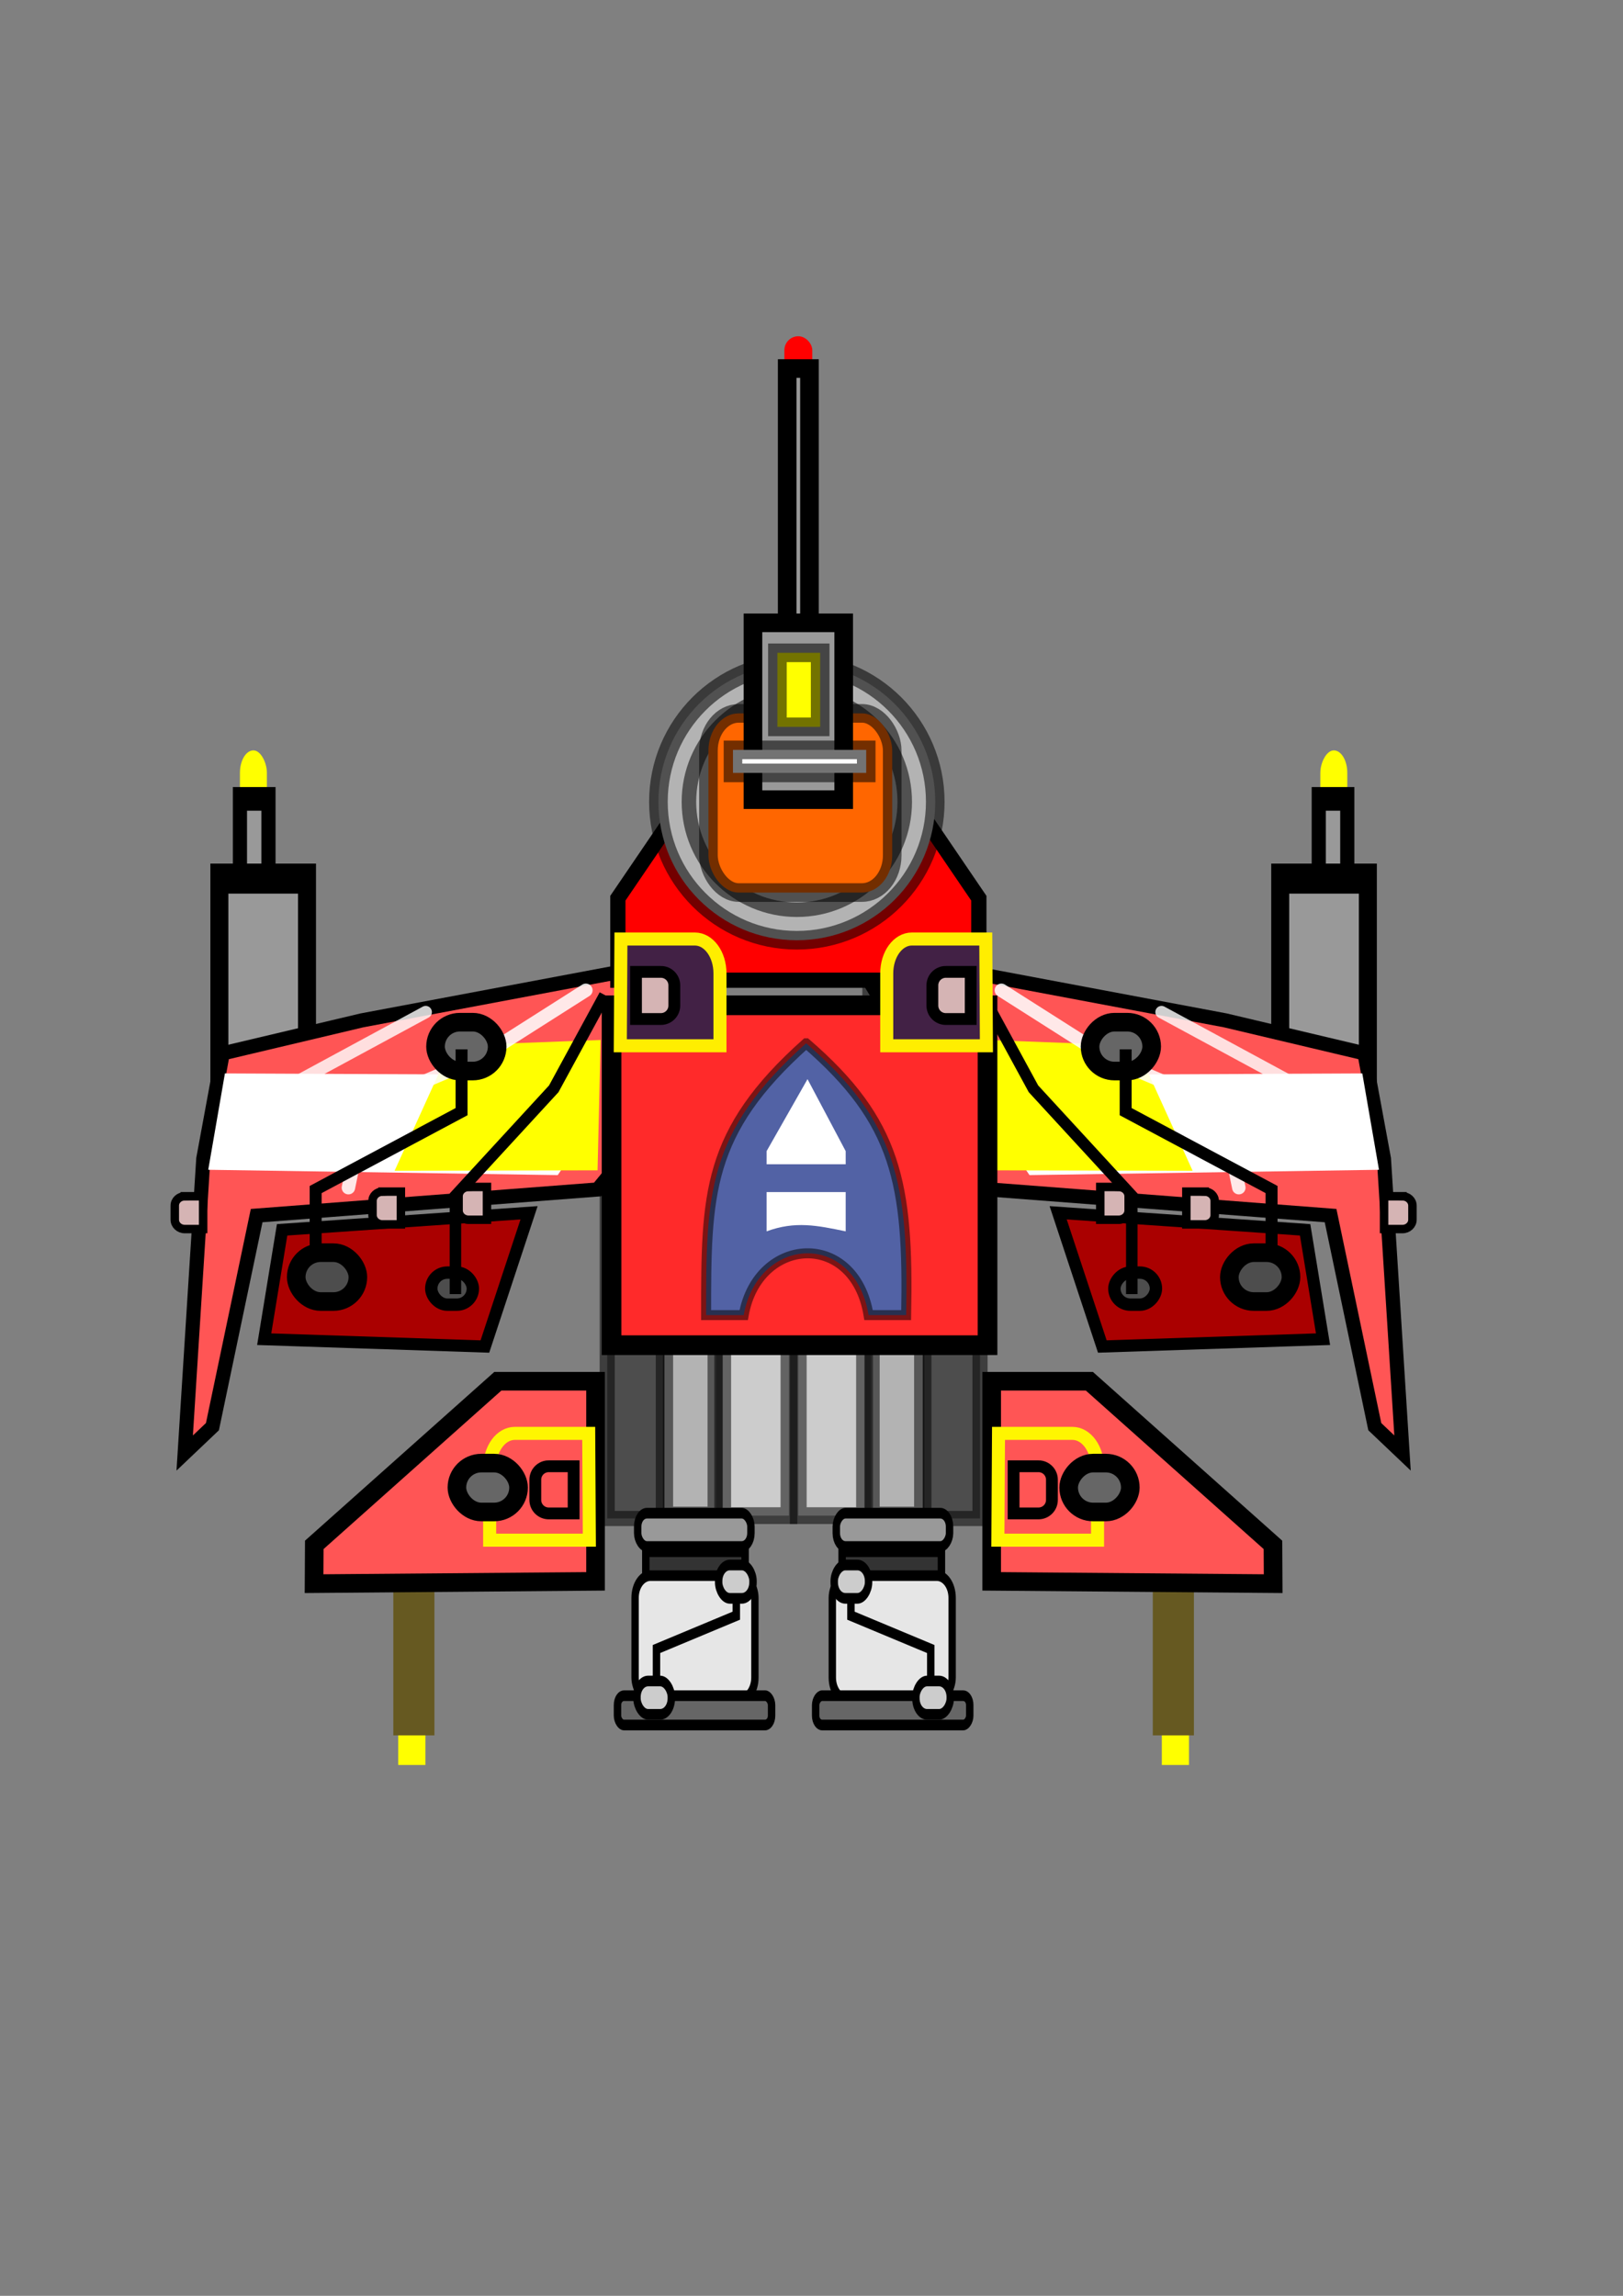 <?xml version="1.0" encoding="UTF-8" standalone="no"?>
<!-- Created with Inkscape (http://www.inkscape.org/) -->

<svg
   xmlns:dc="http://purl.org/dc/elements/1.1/"
   xmlns:cc="http://creativecommons.org/ns#"
   xmlns:rdf="http://www.w3.org/1999/02/22-rdf-syntax-ns#"
   xmlns:svg="http://www.w3.org/2000/svg"
   xmlns="http://www.w3.org/2000/svg"
   xmlns:xlink="http://www.w3.org/1999/xlink"
   xmlns:sodipodi="http://sodipodi.sourceforge.net/DTD/sodipodi-0.dtd"
   xmlns:inkscape="http://www.inkscape.org/namespaces/inkscape"
   width="210mm"
   height="297mm"
   viewBox="0 0 210 297"
   version="1.1"
   id="svg1159"
   inkscape:version="0.92.3 (2405546, 2018-03-11)"
   sodipodi:docname="ship_2.svg">
  <rect x="0" y="0" width="210" height="297" fill="#808080" stroke="none"/>
  <defs
     id="defs1153" />
  <sodipodi:namedview
     id="base"
     pagecolor="#ffffff"
     bordercolor="#666666"
     borderopacity="1.0"
     inkscape:pageopacity="0.0"
     inkscape:pageshadow="2"
     inkscape:zoom="0.35"
     inkscape:cx="-208.57143"
     inkscape:cy="560"
     inkscape:document-units="mm"
     inkscape:current-layer="layer1"
     showgrid="false"
     inkscape:window-width="1366"
     inkscape:window-height="711"
     inkscape:window-x="0"
     inkscape:window-y="0"
     inkscape:window-maximized="1" />
  <g
     inkscape:label="Layer 1"
     inkscape:groupmode="layer"
     id="layer1">
    <g
       inkscape:export-ydpi="90"
       inkscape:export-xdpi="90"
       transform="matrix(2.408,0,0,2.408,-414.105,-443.96)"
       id="g5516">
      <use
         height="100%"
         width="100%"
         transform="matrix(-1,0,0,1,429.228,0)"
         id="use5813"
         xlink:href="#g5520"
         y="0"
         x="0" />
      <g
         id="g5520"
         transform="translate(121.295,19.671)">
        <rect
           y="-259.519"
           x="72.074"
           height="2.298"
           width="1.46"
           id="rect5522"
           style="opacity:1;fill:#ffff00;fill-opacity:1;stroke:none;stroke-width:1;stroke-linecap:round;stroke-miterlimit:4;stroke-dasharray:none;stroke-dashoffset:0;stroke-opacity:0.55"
           transform="scale(1,-1)" />
        <rect
           style="opacity:1;fill:#665921;fill-opacity:1;stroke:none;stroke-width:1;stroke-linecap:round;stroke-miterlimit:4;stroke-dasharray:none;stroke-dashoffset:0;stroke-opacity:0.55"
           id="rect5538"
           width="2.21"
           height="12.905"
           x="71.809"
           y="-257.928"
           transform="scale(1,-1)" />
        <g
           style="fill:#ff5555"
           id="g5524"
           transform="translate(32.875,33.875)">
          <path
             style="opacity:1;fill:#ff5555;fill-opacity:1;stroke:#000000;stroke-width:1;stroke-linecap:round;stroke-miterlimit:4;stroke-dasharray:none;stroke-dashoffset:0;stroke-opacity:1"
             d="m 44.551,205.028 h 5.25 v 10.75 l -15.125,0.125 0.012,-2.085 z"
             id="path5526"
             inkscape:connector-curvature="0"
             sodipodi:nodetypes="cccccc" />
          <path
             sodipodi:nodetypes="scccss"
             inkscape:connector-curvature="0"
             id="path5528"
             d="m 45.462,207.829 h 3.972 l 0.034,5.736 h -5.356 v -3.889 c 0,-1.023 0.602,-1.847 1.35,-1.847 z"
             style="opacity:1;fill:#ff5555;fill-opacity:1;stroke:#fff600;stroke-width:0.7;stroke-linecap:round;stroke-miterlimit:4;stroke-dasharray:none;stroke-dashoffset:0;stroke-opacity:1" />
          <path
             style="opacity:1;fill:#ff5555;fill-opacity:1;stroke:#000000;stroke-width:0.635;stroke-linecap:round;stroke-miterlimit:4;stroke-dasharray:none;stroke-dashoffset:0;stroke-opacity:1"
             d="m 47.288,209.596 h 1.336 v 2.533 h -1.336 c -0.401,0 -0.724,-0.323 -0.724,-0.724 v -1.086 c 0,-0.401 0.323,-0.724 0.724,-0.724 z"
             id="path5530"
             inkscape:connector-curvature="0"
             sodipodi:nodetypes="sccssss" />
        </g>
        <rect
           style="opacity:1;fill:#4d4d4d;fill-opacity:1;stroke:#000000;stroke-width:0.814;stroke-linecap:round;stroke-miterlimit:4;stroke-dasharray:none;stroke-dashoffset:0;stroke-opacity:0.514"
           id="rect5532"
           width="3.4"
           height="19.234"
           x="83.303"
           y="227.042" />
        <rect
           style="opacity:1;fill:#b3b3b3;fill-opacity:1;stroke:#000000;stroke-width:0.932;stroke-linecap:round;stroke-miterlimit:4;stroke-dasharray:none;stroke-dashoffset:0;stroke-opacity:0.514"
           id="rect5534"
           width="2.782"
           height="28.856"
           x="86.378"
           y="217.249" />
        <rect
           y="225.009"
           x="89.509"
           height="21.114"
           width="3.56"
           id="rect5536"
           style="opacity:1;fill:#cccccc;fill-opacity:1;stroke:#000000;stroke-width:0.902;stroke-linecap:round;stroke-miterlimit:4;stroke-dasharray:none;stroke-dashoffset:0;stroke-opacity:0.514" />
        <g
           id="g5540"
           transform="translate(1,-18.125)">
          <g
             transform="matrix(0.966,0,0,1.613,5.173,-131.783)"
             id="g5542">
            <rect
               style="opacity:1;fill:#ffff00;fill-opacity:1;stroke:none;stroke-width:1;stroke-linecap:round;stroke-miterlimit:4;stroke-dasharray:none;stroke-dashoffset:0;stroke-opacity:1"
               id="rect5544"
               width="1.5"
               height="2"
               x="59.415"
               y="220.037"
               ry="0.75" />
            <rect
               style="opacity:1;fill:#999999;fill-opacity:1;stroke:#000000;stroke-width:0.788;stroke-linecap:round;stroke-miterlimit:4;stroke-dasharray:none;stroke-dashoffset:0;stroke-opacity:1"
               id="rect5546"
               width="1.587"
               height="5.512"
               x="59.415"
               y="221.652" />
            <rect
               style="opacity:1;fill:#999999;fill-opacity:1;stroke:#000000;stroke-width:1;stroke-linecap:round;stroke-miterlimit:4;stroke-dasharray:none;stroke-dashoffset:0;stroke-opacity:1"
               id="rect5548"
               width="4.875"
               height="9.5"
               x="58.271"
               y="224.308" />
          </g>
          <path
             sodipodi:nodetypes="ccccccccccc"
             inkscape:connector-curvature="0"
             id="path5550"
             d="m 61.645,239.412 7.481,-1.772 20.134,-3.786 -4.995,8.257 -0.026,1.621 -2.453,2.994 -18.32,1.403 -2.376,11.339 -1.49,1.416 1,-15.809 z"
             style="opacity:1;fill:#ff5555;fill-opacity:1;stroke:#000000;stroke-width:0.761;stroke-linecap:round;stroke-miterlimit:4;stroke-dasharray:none;stroke-dashoffset:0;stroke-opacity:1" />
          <path
             sodipodi:nodetypes="cccccc"
             inkscape:connector-curvature="0"
             id="path5552"
             d="m 61.761,240.491 19.867,0.088 0.004,2.445 -1.988,2.93 -18.779,-0.287 z"
             style="opacity:1;fill:#ffffff;fill-opacity:1;stroke:none;stroke-width:1;stroke-linecap:round;stroke-miterlimit:4;stroke-dasharray:none;stroke-dashoffset:0;stroke-opacity:1" />
          <path
             sodipodi:nodetypes="ccccc"
             inkscape:connector-curvature="0"
             id="path5554"
             d="m 81.784,245.696 -10.905,0.024 3.053,-6.725 8.016,-0.301 z"
             style="opacity:1;fill:#ffff00;fill-opacity:1;stroke:none;stroke-width:1;stroke-linecap:round;stroke-miterlimit:4;stroke-dasharray:none;stroke-dashoffset:0;stroke-opacity:1" />
          <path
             sodipodi:nodetypes="ccc"
             inkscape:connector-curvature="0"
             id="path5556"
             d="m 64.395,244.941 v -3.332 l 8.155,-4.413"
             style="fill:none;fill-rule:evenodd;stroke:#ffffff;stroke-width:0.666px;stroke-linecap:round;stroke-linejoin:miter;stroke-opacity:0.811" />
          <path
             sodipodi:nodetypes="cccc"
             inkscape:connector-curvature="0"
             id="path5558"
             d="m 68.397,246.628 0.895,-4.345 6.138,-2.62 5.725,-3.639"
             style="fill:none;fill-rule:evenodd;stroke:#ffffff;stroke-width:0.723px;stroke-linecap:round;stroke-linejoin:miter;stroke-opacity:0.864" />
          <path
             sodipodi:nodetypes="ccccc"
             inkscape:connector-curvature="0"
             id="path5560"
             d="m 64.834,248.893 13.27,-0.916 -2.373,7.185 -11.859,-0.393 z"
             style="opacity:1;fill:#aa0000;fill-opacity:1;stroke:#000000;stroke-width:0.649;stroke-linecap:round;stroke-miterlimit:4;stroke-dasharray:none;stroke-dashoffset:0;stroke-opacity:1" />
          <rect
             ry="1.312"
             y="237.738"
             x="73.078"
             height="2.625"
             width="3.312"
             id="rect5562"
             style="opacity:1;fill:#666666;fill-opacity:1;stroke:#000000;stroke-width:1;stroke-linecap:round;stroke-miterlimit:4;stroke-dasharray:none;stroke-dashoffset:0;stroke-opacity:1" />
          <rect
             style="opacity:1;fill:#4d4d4d;fill-opacity:1;stroke:#000000;stroke-width:0.665;stroke-linecap:round;stroke-miterlimit:4;stroke-dasharray:none;stroke-dashoffset:0;stroke-opacity:1"
             id="rect5564"
             width="2.233"
             height="1.722"
             x="72.85"
             y="251.191"
             ry="0.861" />
          <path
             inkscape:connector-curvature="0"
             id="path5566"
             d="m 74.147,252.346 v -5.285 l 5.284,-5.744 2.74,-5.038"
             style="fill:none;fill-rule:evenodd;stroke:#000000;stroke-width:0.618;stroke-linecap:butt;stroke-linejoin:miter;stroke-miterlimit:4;stroke-dasharray:none;stroke-opacity:1"
             sodipodi:nodetypes="cccc" />
          <path
             sodipodi:nodetypes="sccssss"
             inkscape:connector-curvature="0"
             id="path5570"
             d="m 59.603,247.09 h 0.988 v 1.762 h -0.988 c -0.297,0 -0.536,-0.225 -0.536,-0.503 v -0.755 c 0,-0.279 0.239,-0.503 0.536,-0.503 z"
             style="opacity:1;fill:#d5b4b4;fill-opacity:1;stroke:#000000;stroke-width:0.455;stroke-linecap:round;stroke-miterlimit:4;stroke-dasharray:none;stroke-dashoffset:0;stroke-opacity:1" />
          <path
             sodipodi:nodetypes="sccssss"
             inkscape:connector-curvature="0"
             id="path5572"
             d="m 74.853,246.59 h 0.988 v 1.762 h -0.988 c -0.297,0 -0.536,-0.225 -0.536,-0.503 v -0.755 c 0,-0.279 0.239,-0.503 0.536,-0.503 z"
             style="opacity:1;fill:#d5b4b4;fill-opacity:1;stroke:#000000;stroke-width:0.455;stroke-linecap:round;stroke-miterlimit:4;stroke-dasharray:none;stroke-dashoffset:0;stroke-opacity:1" />
          <path
             sodipodi:nodetypes="sccssss"
             inkscape:connector-curvature="0"
             id="path5574"
             d="m 70.228,246.84 h 0.988 v 1.762 h -0.988 c -0.297,0 -0.536,-0.225 -0.536,-0.503 v -0.755 c 0,-0.279 0.239,-0.503 0.536,-0.503 z"
             style="opacity:1;fill:#d5b4b4;fill-opacity:1;stroke:#000000;stroke-width:0.455;stroke-linecap:round;stroke-miterlimit:4;stroke-dasharray:none;stroke-dashoffset:0;stroke-opacity:1" />
          <rect
             style="opacity:1;fill:#666666;fill-opacity:1;stroke:#000000;stroke-width:1;stroke-linecap:round;stroke-miterlimit:4;stroke-dasharray:none;stroke-dashoffset:0;stroke-opacity:1"
             id="rect5815"
             width="3.312"
             height="2.625"
             x="74.227"
             y="261.426"
             ry="1.312" />
          <rect
             ry="1.312"
             y="250.121"
             x="65.593"
             height="2.625"
             width="3.312"
             id="rect5817"
             style="opacity:1;fill:#4d4d4d;fill-opacity:1;stroke:#000000;stroke-width:1;stroke-linecap:round;stroke-miterlimit:4;stroke-dasharray:none;stroke-dashoffset:0;stroke-opacity:1" />
          <path
             style="fill:none;fill-rule:evenodd;stroke:#000000;stroke-width:0.642;stroke-linecap:butt;stroke-linejoin:miter;stroke-miterlimit:4;stroke-dasharray:none;stroke-opacity:1"
             d="m 66.637,250.579 v -3.85 l 7.84,-4.185 v -3.348"
             id="path5819"
             inkscape:connector-curvature="0" />
        </g>
        <g
           id="g5578"
           transform="matrix(0.399,0,0,0.573,2.471,91.436)">
          <rect
             style="opacity:1;fill:#333333;fill-opacity:1;stroke:#000000;stroke-width:1;stroke-linecap:round;stroke-miterlimit:4;stroke-dasharray:none;stroke-dashoffset:0;stroke-opacity:1"
             id="rect5580"
             width="13.375"
             height="2.375"
             x="207.783"
             y="273.34" />
          <rect
             ry="2.082"
             style="opacity:1;fill:#e6e6e6;fill-opacity:1;stroke:#000000;stroke-width:0.99;stroke-linecap:round;stroke-miterlimit:4;stroke-dasharray:none;stroke-dashoffset:0;stroke-opacity:1"
             id="rect5582"
             width="16.135"
             height="11.635"
             x="206.341"
             y="275.585" />
          <rect
             ry="0.875"
             style="opacity:1;fill:#666666;fill-opacity:1;stroke:#000000;stroke-width:1;stroke-linecap:round;stroke-miterlimit:4;stroke-dasharray:none;stroke-dashoffset:0;stroke-opacity:1"
             id="rect5584"
             width="20.75"
             height="2.75"
             x="203.971"
             y="286.84" />
          <rect
             style="opacity:1;fill:#cccccc;fill-opacity:1;stroke:#000000;stroke-width:1;stroke-linecap:round;stroke-miterlimit:4;stroke-dasharray:none;stroke-dashoffset:0;stroke-opacity:1"
             id="rect5586"
             width="4.625"
             height="3.125"
             x="206.596"
             y="285.465"
             ry="1.5" />
          <path
             style="fill:none;fill-rule:evenodd;stroke:#000000;stroke-width:1px;stroke-linecap:butt;stroke-linejoin:miter;stroke-opacity:1"
             d="m 209.221,285.34 v -2.875 l 10.75,-3.125 v -2.5"
             id="path5588"
             inkscape:connector-curvature="0" />
          <rect
             ry="1.5"
             y="274.59"
             x="217.596"
             height="3.125"
             width="4.625"
             id="rect5590"
             style="opacity:1;fill:#cccccc;fill-opacity:1;stroke:#000000;stroke-width:1;stroke-linecap:round;stroke-miterlimit:4;stroke-dasharray:none;stroke-dashoffset:0;stroke-opacity:1" />
          <rect
             ry="1.25"
             style="opacity:1;fill:#999999;fill-opacity:1;stroke:#000000;stroke-width:1;stroke-linecap:round;stroke-miterlimit:4;stroke-dasharray:none;stroke-dashoffset:0;stroke-opacity:1"
             id="rect5592"
             width="15.25"
             height="3.125"
             x="206.691"
             y="269.73" />
        </g>
      </g>
      <rect
         y="238.377"
         x="204.832"
         height="18.261"
         width="20.202"
         id="rect5576"
         style="opacity:1;fill:#ff2a2a;fill-opacity:1;stroke:#000000;stroke-width:1.057;stroke-linecap:round;stroke-miterlimit:4;stroke-dasharray:none;stroke-dashoffset:0;stroke-opacity:1" />
      <path
         style="opacity:1;fill:#ff0000;fill-opacity:1;stroke:#000000;stroke-width:0.818;stroke-linecap:round;stroke-miterlimit:4;stroke-dasharray:none;stroke-dashoffset:0;stroke-opacity:1"
         d="m 214.868,218.368 9.699,14.256 v 4.406 h -19.397 v -4.406 z"
         id="path5594"
         inkscape:connector-curvature="0"
         sodipodi:nodetypes="cccccc" />
      <g
         id="g5596"
         transform="translate(0,-7.778)">
        <circle
           r="7.438"
           cy="235.222"
           cx="214.787"
           id="circle5598"
           style="opacity:1;fill:#b3b3b3;fill-opacity:1;stroke:#000000;stroke-width:1;stroke-linecap:round;stroke-miterlimit:4;stroke-dasharray:none;stroke-dashoffset:0;stroke-opacity:0.55" />
        <circle
           r="5.798"
           style="opacity:1;fill:#b3b3b3;fill-opacity:1;stroke:#000000;stroke-width:0.78;stroke-linecap:round;stroke-miterlimit:4;stroke-dasharray:none;stroke-dashoffset:0;stroke-opacity:0.55"
           id="circle5600"
           cx="214.787"
           cy="235.222" />
        <rect
           rx="1.625"
           ry="2"
           y="230.472"
           x="210.037"
           height="9.625"
           width="9.875"
           id="rect5602"
           style="opacity:1;fill:#ff6600;fill-opacity:1;stroke:#000000;stroke-width:1;stroke-linecap:round;stroke-miterlimit:4;stroke-dasharray:none;stroke-dashoffset:0;stroke-opacity:0.55" />
        <g
           transform="translate(115.641,-5.2)"
           id="g5604">
          <g
             transform="translate(0.018)"
             id="g5606">
            <rect
               style="opacity:1;fill:#ff0000;fill-opacity:1;stroke:none;stroke-width:1;stroke-linecap:round;stroke-miterlimit:4;stroke-dasharray:none;stroke-dashoffset:0;stroke-opacity:1"
               id="rect5608"
               width="1.5"
               height="2"
               x="98.459"
               y="215.411"
               ry="0.75" />
            <rect
               style="opacity:1;fill:#999999;fill-opacity:1;stroke:#000000;stroke-width:1;stroke-linecap:round;stroke-miterlimit:4;stroke-dasharray:none;stroke-dashoffset:0;stroke-opacity:1"
               id="rect5610"
               width="1.197"
               height="16.322"
               x="98.61"
               y="217.147" />
            <rect
               style="opacity:1;fill:#999999;fill-opacity:1;stroke:#000000;stroke-width:1;stroke-linecap:round;stroke-miterlimit:4;stroke-dasharray:none;stroke-dashoffset:0;stroke-opacity:1"
               id="rect5612"
               width="4.875"
               height="9.5"
               x="96.771"
               y="230.808" />
          </g>
        </g>
        <rect
           y="232.433"
           x="211.356"
           height="1.237"
           width="7.159"
           id="rect5614"
           style="opacity:1;fill:#ffffff;fill-opacity:1;stroke:#000000;stroke-width:1;stroke-linecap:round;stroke-miterlimit:4;stroke-dasharray:none;stroke-dashoffset:0;stroke-opacity:0.55" />
        <rect
           y="227.218"
           x="213.743"
           height="3.977"
           width="2.298"
           id="rect5616"
           style="opacity:1;fill:#ffff00;fill-opacity:1;stroke:#000000;stroke-width:1;stroke-linecap:round;stroke-miterlimit:4;stroke-dasharray:none;stroke-dashoffset:0;stroke-opacity:0.55" />
      </g>
      <path
         style="opacity:1;fill:#5262a5;fill-opacity:1;stroke:#000000;stroke-width:0.538;stroke-linecap:round;stroke-miterlimit:4;stroke-dasharray:none;stroke-dashoffset:0;stroke-opacity:0.514"
         d="m 215.286,240.418 c -5.363,4.786 -5.374,8.116 -5.374,14.603 h 2.02 c 0.765,-4.275 5.956,-4.575 6.71,0 h 2.02 c 0.138,-7.065 -0.501,-10.396 -5.374,-14.603 z"
         id="path5618"
         inkscape:connector-curvature="0"
         sodipodi:nodetypes="cccccc" />
      <path
         style="opacity:1;fill:#ffffff;fill-opacity:1;stroke:none;stroke-width:1;stroke-linecap:round;stroke-miterlimit:4;stroke-dasharray:none;stroke-dashoffset:0;stroke-opacity:0.514"
         d="m 215.361,242.344 -2.199,3.868 v 0.705 h 4.25 v -0.705 z m -2.199,6.067 v 2.11 c 1.536,-0.565 2.714,-0.319 4.25,0 V 248.411 Z"
         id="path5620"
         inkscape:connector-curvature="0"
         sodipodi:nodetypes="ccccccccccc" />
      <path
         sodipodi:nodetypes="scccss"
         inkscape:connector-curvature="0"
         id="path5622"
         d="m 209.307,234.816 h -3.972 l -0.034,5.736 h 5.356 v -3.889 c 0,-1.023 -0.602,-1.847 -1.35,-1.847 z"
         style="opacity:1;fill:#422145;fill-opacity:1;stroke:#ffee00;stroke-width:0.7;stroke-linecap:round;stroke-miterlimit:4;stroke-dasharray:none;stroke-dashoffset:0;stroke-opacity:1" />
      <path
         style="opacity:1;fill:#d5b4b4;fill-opacity:1;stroke:#000000;stroke-width:0.635;stroke-linecap:round;stroke-miterlimit:4;stroke-dasharray:none;stroke-dashoffset:0;stroke-opacity:1"
         d="m 207.48,236.582 h -1.336 v 2.533 h 1.336 c 0.401,0 0.724,-0.323 0.724,-0.724 v -1.086 c 0,-0.401 -0.323,-0.724 -0.724,-0.724 z"
         id="path5624"
         inkscape:connector-curvature="0"
         sodipodi:nodetypes="sccssss" />
      <path
         style="opacity:1;fill:#422145;fill-opacity:1;stroke:#ffee00;stroke-width:0.7;stroke-linecap:round;stroke-miterlimit:4;stroke-dasharray:none;stroke-dashoffset:0;stroke-opacity:1"
         d="m 220.968,234.816 h 3.972 l 0.034,5.736 h -5.356 v -3.889 c 0,-1.023 0.602,-1.847 1.35,-1.847 z"
         id="path5626"
         inkscape:connector-curvature="0"
         sodipodi:nodetypes="scccss" />
      <path
         sodipodi:nodetypes="sccssss"
         inkscape:connector-curvature="0"
         id="path5628"
         d="m 222.794,236.582 h 1.336 v 2.533 h -1.336 c -0.401,0 -0.724,-0.323 -0.724,-0.724 v -1.086 c 0,-0.401 0.323,-0.724 0.724,-0.724 z"
         style="opacity:1;fill:#d5b4b4;fill-opacity:1;stroke:#000000;stroke-width:0.635;stroke-linecap:round;stroke-miterlimit:4;stroke-dasharray:none;stroke-dashoffset:0;stroke-opacity:1" />
    </g>
  </g>
</svg>
